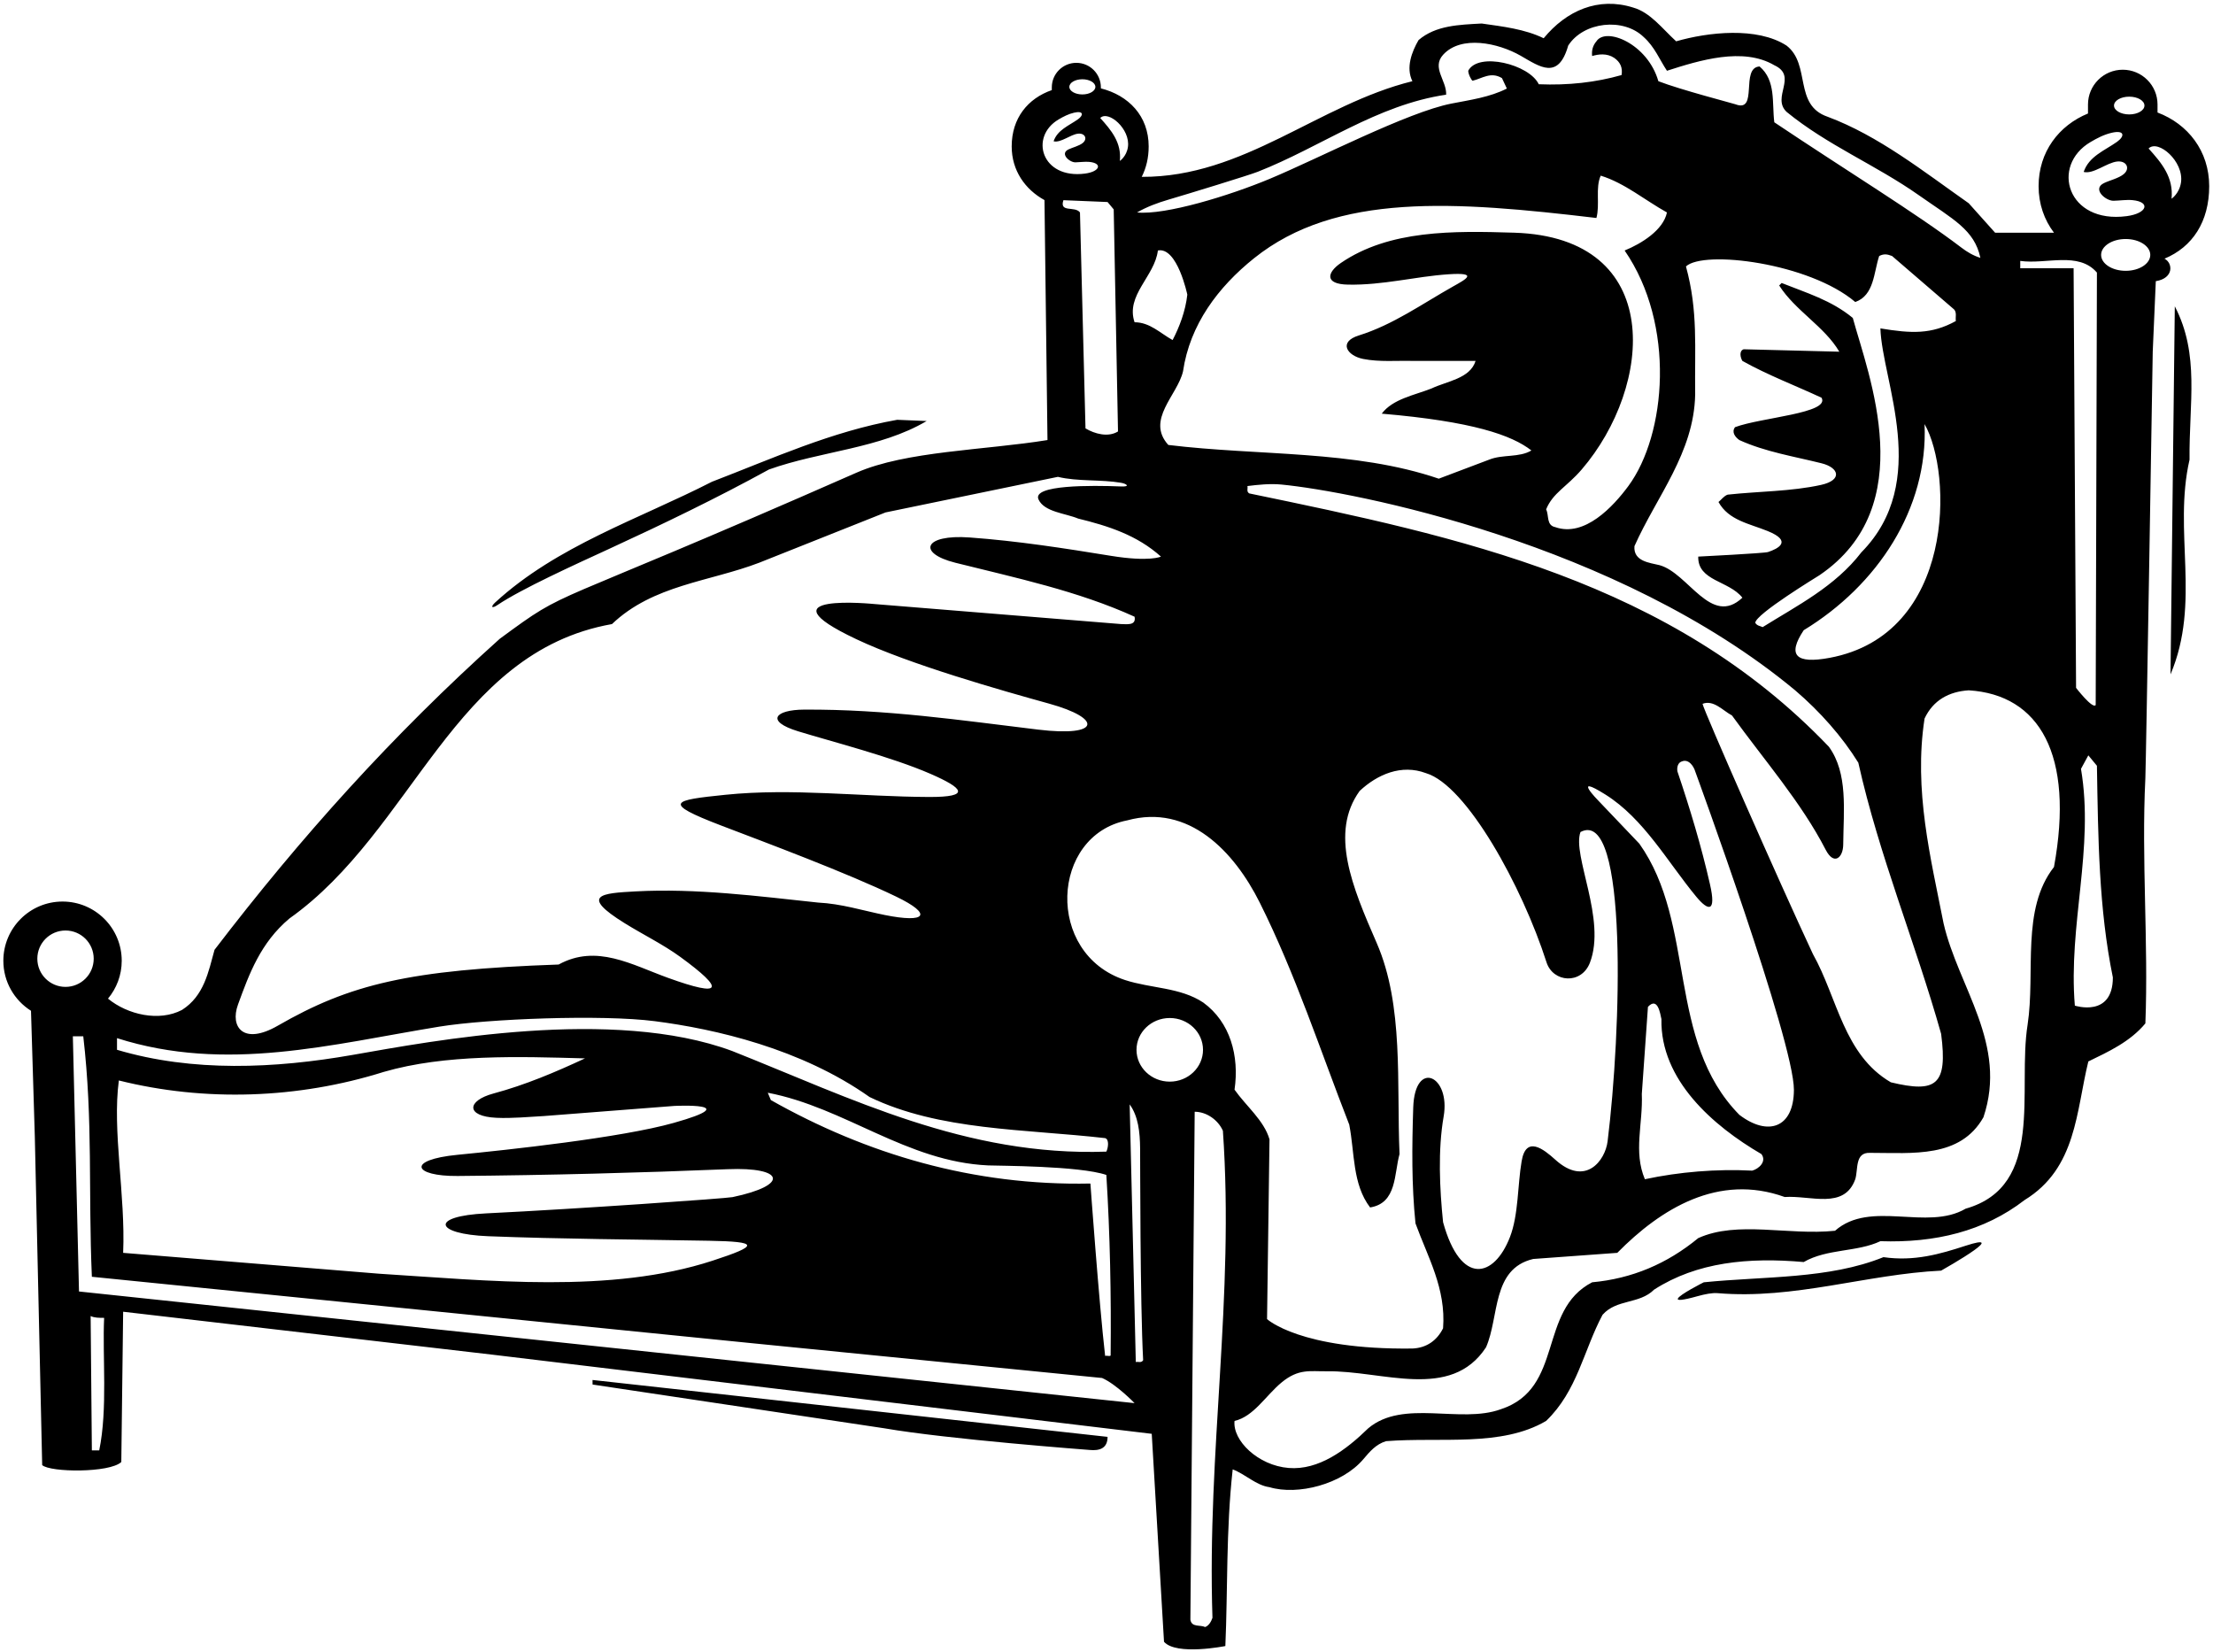 <?xml version="1.0" encoding="UTF-8"?>
<svg xmlns="http://www.w3.org/2000/svg" xmlns:xlink="http://www.w3.org/1999/xlink" width="493pt" height="368pt" viewBox="0 0 493 368" version="1.1">
<g id="surface1">
<path style=" stroke:none;fill-rule:nonzero;fill:rgb(0%,0%,0%);fill-opacity:1;" d="M 484.492 68.23 C 490.098 79.023 487.637 89.82 487.773 102.391 C 484.086 118.512 490.367 134.09 483.535 150.215 Z M 110.809 134.777 C 116.105 131.195 128.086 125.762 135.594 122.309 C 147.672 116.75 159.66 110.973 171.316 104.574 C 182.793 100.477 196.047 99.93 206.434 93.781 L 199.871 93.508 C 185.254 96.105 172.137 102.117 158.605 107.309 C 142.293 115.656 124.105 121.543 110.328 134.184 C 109.223 135.199 109.566 135.617 110.809 134.777 Z M 437.871 277.488 C 432.227 279.328 426.445 281.016 419.59 280.023 C 407.43 284.941 393.082 284.258 379.555 285.625 C 379.555 285.625 378.145 286.332 376.719 287.148 C 373.969 288.723 371.148 290.684 378.191 288.715 C 379.793 288.27 381.441 287.941 382.625 288.043 C 399.734 289.496 415.82 283.832 432.434 283.027 C 432.434 283.027 437.254 280.32 439.848 278.449 C 441.969 276.918 442.602 275.949 437.871 277.488 Z M 132.008 308.398 L 197.004 318.145 C 211.215 320.605 242.152 322.918 242.82 322.977 C 244.82 323.156 246.738 322.719 246.738 320.055 L 132 307.383 Z M 480.258 62.629 L 479.574 78.34 C 479.574 78.34 478.082 170.324 477.93 173.363 C 477.035 191.434 478.637 209.949 477.934 227.961 C 474.52 232.062 469.734 234.246 465.227 236.434 C 462.496 247.5 462.633 260.211 451.016 267.312 C 441.996 274.281 431.066 276.879 418.906 276.469 C 413.715 278.926 407.02 278.109 401.824 281.113 C 389.527 280.023 378.051 281.113 368.488 287.262 C 365.207 290.543 360.152 289.312 357.008 292.863 C 352.773 300.789 351.406 309.809 344.438 316.504 C 334.465 322.379 320.934 320.055 308.773 321.012 C 306.52 321.695 305.121 323.367 303.719 325.027 C 298.996 330.613 289.098 333.148 282.812 331.262 C 279.809 330.852 277.484 328.391 274.613 327.297 C 273.109 340.824 273.523 354.352 272.977 366.648 C 272.977 366.648 262.043 368.836 259.312 365.695 L 256.578 319.375 L 109.691 301.746 L 27.434 292.18 L 27.023 325.656 C 24.43 328.117 11.172 327.98 9.398 326.344 L 7.758 253.238 L 6.906 225.148 C 3.207 222.812 0.746 218.699 0.746 214.004 C 0.746 206.723 6.648 200.816 13.93 200.816 C 21.211 200.816 27.117 206.723 27.117 214.004 C 27.117 217.215 25.965 220.152 24.059 222.441 C 28.41 226.02 35.438 227.641 40.551 224.953 C 45.469 221.812 46.426 216.484 47.793 211.562 C 66.922 186.559 87.418 163.742 111.332 142.289 C 127.613 130.324 118.801 136.969 190.781 105.297 C 201.781 100.457 219.477 100.281 233.352 98.02 L 232.684 44.57 C 228.355 42.188 225.379 37.973 225.379 32.613 C 225.379 26.312 228.988 21.922 234.316 20.07 L 234.316 19.461 C 234.316 16.441 236.766 13.996 239.781 13.996 C 242.801 13.996 245.246 16.441 245.246 19.461 L 245.246 19.684 C 251.398 21.238 255.895 25.812 255.895 32.613 C 255.895 35.156 255.34 37.438 254.344 39.395 C 277.113 39.492 293.719 23.246 314.648 18.086 C 313.148 15.078 314.516 11.523 316.016 8.93 C 319.844 5.648 325.035 5.512 330.09 5.238 C 334.871 5.922 339.656 6.469 343.891 8.52 C 348.945 2.371 356.051 -0.773 363.84 1.688 C 367.664 2.777 370.262 6.332 373.406 9.203 C 380.512 7.152 391.441 5.922 398 10.156 C 403.465 14.395 399.504 23.41 407.156 26.008 C 418.496 30.242 428.473 38.168 438.582 45.273 L 444.457 51.832 L 457.57 51.832 C 455.422 48.988 454.148 45.461 454.148 41.465 C 454.148 33.832 458.66 27.938 465.152 25.281 L 465.152 23.273 C 465.152 19 468.621 15.531 472.895 15.531 C 477.172 15.531 480.641 19 480.641 23.273 L 480.641 25.062 C 487.41 27.613 492.152 33.633 492.152 41.465 C 492.152 49.402 488.426 55.02 482.191 57.621 C 484.086 58.574 484.312 61.988 480.258 62.629 Z M 470.945 23.512 C 470.945 24.602 472.465 25.488 474.336 25.488 C 476.211 25.488 477.727 24.602 477.727 23.512 C 477.727 22.418 476.211 21.531 474.336 21.531 C 472.465 21.531 470.945 22.418 470.945 23.512 Z M 473.777 48.145 C 478.379 47.535 479.168 44.965 475.055 44.578 C 473.766 44.453 472.254 44.684 470.855 44.719 C 469.086 44.766 466.004 42.098 468.707 40.785 C 469.996 40.16 471.984 39.715 473.098 38.793 C 474.629 37.527 473.734 35.758 471.66 35.977 C 469.34 36.219 466.367 38.844 464.191 38.301 C 465.352 34.816 468.871 33.539 471.609 31.598 C 473.418 30.312 473.305 28.918 470.453 29.57 C 468.742 29.965 467.211 30.754 465.73 31.629 C 456.734 36.918 460.52 49.898 473.777 48.145 Z M 253.301 47.324 C 259.602 47.953 273.871 43.594 282.922 39.809 C 293.895 35.219 313.551 24.996 323.312 23.078 C 327.562 22.246 331.91 21.656 335.691 19.723 L 334.598 17.398 C 332.094 15.898 330.164 17.492 328.074 17.98 C 327.883 18.023 327.086 16.578 327.086 15.762 C 329.301 11.516 340.688 14.312 342.797 18.766 C 349.355 19.039 355.508 18.355 361.242 16.719 C 361.516 15.078 360.973 13.848 359.605 12.891 C 357.965 11.797 356.051 12.07 354.688 12.48 C 354.551 11.254 354.824 10.156 355.641 9.203 C 357.754 5.938 367.059 9.734 369.441 18.086 C 374.363 19.996 386.137 23.047 386.629 23.234 C 391.797 25.211 387.621 15.055 391.988 14.805 C 395.676 17.945 394.723 22.867 395.27 27.238 C 411.055 37.828 426.918 47.512 436.945 55.152 C 438.23 56.133 439.602 56.949 441.18 57.434 C 439.859 51.172 435.109 48.859 427.48 43.492 C 417.832 36.703 407.129 32.383 398 24.914 C 394.586 21.637 400.598 16.988 395.27 14.531 C 388.301 10.434 378.598 13.438 371.355 15.762 C 369.715 13.301 368.621 10.434 366.164 8.246 C 361.656 3.871 352.773 4.828 349.355 10.156 C 347.137 17.93 343.035 14.863 338.754 12.41 C 333.75 9.551 325.504 7.781 321.48 12.207 C 318.887 15.078 322.301 17.945 322.164 21.09 C 306.742 23.359 294.246 32.746 280.195 38.262 C 278.188 39.051 264.887 43.121 260.293 44.473 C 257.875 45.184 255.516 46.051 253.301 47.324 Z M 435.305 68.91 L 421.504 57.023 C 420.41 56.613 419.727 56.48 418.633 57.023 C 417.402 60.715 417.539 65.77 413.305 67.273 C 403.043 58.551 379.52 55.648 375.59 59.348 C 378.324 69.324 377.504 77.387 377.641 87.906 C 377.367 100.887 369.031 110.59 364.113 121.656 C 363.84 125.07 367.531 125.344 369.715 125.891 C 376.137 127.668 381.195 139.691 388.16 133.133 C 385.156 129.309 378.188 129.445 378.324 123.98 C 378.324 123.98 393.016 123.246 393.879 122.961 C 396.125 122.215 399.387 120.562 393.805 118.293 C 389.727 116.633 385.09 115.914 382.836 111.816 C 383.516 111.27 384.062 110.449 384.883 110.18 C 391.793 109.426 399.047 109.48 405.695 108.008 C 410.465 106.949 409.754 104.184 405.801 103.195 C 399.707 101.672 393.246 100.652 387.48 98.02 C 386.523 97.336 385.703 96.242 386.523 95.148 C 392.398 92.961 407.793 92.051 405.789 88.59 C 399.914 85.855 393.766 83.535 388.16 80.391 C 387.754 79.707 387.344 78.203 388.438 77.797 L 409.75 78.34 C 406.473 72.738 399.914 69.188 396.359 63.586 L 396.906 63.035 C 402.371 65.223 407.977 66.863 412.758 70.824 C 416.25 83.633 427.961 112.758 405.348 128.117 C 404.957 128.383 391.031 136.824 391.031 138.734 C 391.441 139.418 392.125 139.418 392.672 139.691 C 400.324 134.91 408.797 130.676 414.672 123.023 C 430.211 107.254 419.266 84.895 418.906 73.148 C 425.785 74.285 430.246 74.516 435.715 71.508 C 435.574 70.688 435.984 69.598 435.305 68.91 Z M 366.438 262.668 C 374.09 261.027 382.422 260.344 390.348 260.754 C 391.852 260.344 393.629 258.703 392.398 257.066 C 381.605 250.781 369.852 240.531 370.125 227.004 C 369.852 225.773 369.305 221.949 367.121 224.27 L 365.754 243.676 C 366.027 250.371 363.84 256.52 366.438 262.668 Z M 399.637 242.77 C 399.676 231.953 377.641 171.805 377.641 171.805 C 377.367 170.848 376.273 168.934 374.637 169.617 C 373.816 169.891 373.539 170.848 373.68 171.805 C 376.484 180.109 378.992 188.414 380.941 196.98 C 382.414 203.434 380.488 202.871 377.914 199.766 C 371.508 192.035 366.234 182.363 357.625 176.969 C 349.98 172.172 356.094 178.367 356.094 178.367 L 365.207 187.926 C 377.914 205.824 371.219 231.785 387.48 248.32 C 393.77 253.129 399.602 251.344 399.637 242.77 Z M 403.875 212.52 C 409.34 222.223 410.707 234.93 421.23 241.078 C 431.301 243.496 433.934 241.773 432.434 230.285 C 426.695 209.926 418.633 190.66 413.988 169.891 C 410.434 164.152 405.516 158.547 399.914 153.766 C 360.27 120.844 301.336 109.465 285.465 107.93 C 282.949 107.684 280.215 107.977 277.895 108.266 C 278.031 108.812 277.621 109.496 278.305 109.906 C 325.172 119.605 372.176 129.445 407.43 166.336 C 411.727 172.262 410.691 180.461 410.621 188.156 C 410.594 191.008 408.578 192.898 406.707 189.262 C 401.27 178.703 392.98 169.266 385.84 159.367 C 383.789 158.273 381.738 155.816 379.281 156.773 C 379.555 158.273 396.086 195.852 403.875 212.52 Z M 355.641 48.555 C 324.09 44.812 297.711 42.832 279.375 57.52 C 271.363 63.938 265.07 72.305 263.547 82.715 C 262.316 88.043 255.211 93.508 260.27 99.109 C 280.355 101.57 301.672 100.203 320.523 106.625 L 331.73 102.391 C 334.734 101.16 338.426 101.98 341.16 100.34 C 336.785 96.926 328.086 93.871 307.816 92.141 C 310.277 88.863 315.059 88.043 318.887 86.539 C 322.301 84.898 327.496 84.355 328.723 80.391 L 314.648 80.391 C 311.191 80.297 307.328 80.672 303.68 79.953 C 300.098 79.25 298.062 76.164 302.715 74.719 C 310.312 72.355 316.855 67.66 323.746 63.785 C 326.504 62.238 329.59 60.625 322.621 61.098 C 315.301 61.594 308.113 63.551 300.297 63.398 C 294.992 63.297 295.625 60.684 298.711 58.574 C 309.516 51.188 323.742 51.41 337.332 51.832 C 371.129 52.883 368.27 86.051 352.363 104.574 C 349.039 108.445 345.941 109.77 344.438 113.457 C 345.121 114.824 344.438 117.012 346.488 117.422 C 353.02 119.715 359.395 112.82 362.758 108.262 C 371.215 96.797 373.32 72.309 361.926 55.797 C 365.617 54.293 370.535 51.285 371.355 47.324 C 366.438 44.59 361.926 40.766 356.598 39.125 C 355.367 41.859 356.461 45.547 355.641 48.555 Z M 428.742 94.465 C 429.562 113.32 418.223 130.398 401.824 140.375 C 398.098 145.973 400.055 147.93 407.574 146.535 C 435.586 141.332 435 105.355 428.742 94.465 Z M 252.754 71.781 C 256.168 71.781 258.492 74.242 261.227 75.746 C 262.727 72.875 264.094 69.324 264.504 65.633 C 264.504 65.633 262.273 54.93 257.945 55.797 C 257.262 61.535 250.703 65.77 252.754 71.781 Z M 245.102 26.281 C 247.562 29.016 249.883 31.746 249.473 35.848 C 249.473 35.848 250.965 34.852 251.273 32.754 C 251.859 28.734 246.902 24.48 245.102 26.281 Z M 248.105 46.641 L 246.738 45 L 236.902 44.59 C 235.945 47.461 239.496 45.82 240.59 47.324 L 241.82 95.422 C 243.871 96.652 246.879 97.469 249.062 96.105 Z M 238.223 19.348 C 238.223 20.281 239.52 21.035 241.121 21.035 C 242.723 21.035 244.02 20.281 244.02 19.348 C 244.02 18.414 242.723 17.656 241.121 17.656 C 239.52 17.656 238.223 18.414 238.223 19.348 Z M 241.719 38.664 C 245.078 38.219 245.656 36.344 242.652 36.059 C 241.711 35.969 240.605 36.137 239.586 36.16 C 238.293 36.195 236.039 34.246 238.016 33.289 C 238.957 32.832 240.41 32.508 241.223 31.836 C 242.34 30.91 241.688 29.617 240.172 29.773 C 238.477 29.953 236.309 31.871 234.715 31.473 C 235.566 28.926 238.137 27.996 240.137 26.574 C 241.457 25.641 241.375 24.617 239.289 25.098 C 238.039 25.383 236.922 25.961 235.84 26.598 C 229.27 30.465 232.035 39.945 241.719 38.664 Z M 61.875 228.473 C 77.945 219.227 91.059 216.012 124.449 214.844 C 132.887 210.215 140.707 214.883 148.84 217.82 C 161.055 222.234 161.566 220.449 151.566 213.156 C 147.742 210.371 143.34 208.23 139.18 205.652 C 128.965 199.324 134.117 198.957 141.57 198.555 C 155.098 197.82 168.977 199.633 182.246 201.043 C 187.434 201.297 192.191 202.82 197.059 203.805 C 206.387 205.691 207.871 203.684 199.664 199.727 C 188.523 194.355 170.695 187.719 160.68 183.891 C 147.191 178.734 149.945 178.227 161.641 177.031 C 176.438 175.516 191.918 177.461 206.934 177.523 C 216.43 177.562 214.594 175.559 207.316 172.383 C 198.621 168.59 185.262 165.184 177.781 162.887 C 170.48 160.645 172.602 158.098 179.148 158.062 C 197.426 157.965 214.02 160.438 231.289 162.52 C 245.277 164.203 245.605 160.027 233.738 156.738 C 223.012 153.766 202.699 148.016 190.766 142.375 C 168.609 131.902 194.852 134.551 194.852 134.551 L 249.746 139.008 C 250.977 139.008 253.164 139.418 252.754 137.371 C 240.078 131.609 226.324 128.727 212.844 125.352 C 204.23 123.195 205.816 118.973 216.02 119.719 C 226.781 120.504 237.137 122.129 247.488 123.809 C 256.152 125.215 258.629 123.98 258.629 123.98 C 253.301 119.195 246.879 117.148 240.184 115.508 C 237.309 114.312 232.656 114.059 231.359 111.258 C 229.836 107.965 243.16 108.098 249.75 108.355 C 251.875 108.441 250.988 107.754 249.746 107.539 C 245.223 106.762 240.066 107.289 235.672 106.215 L 197.277 114.141 L 169.129 125.344 C 158.062 129.578 145.492 130.266 136.336 139.008 C 100.945 145.297 92.203 184.922 64.465 204.598 C 58.055 209.992 55.531 216.867 53.016 223.773 C 51.199 228.746 54.199 232.891 61.875 228.473 Z M 26.066 233.836 C 42.922 238.844 61.203 238.016 78.516 234.984 C 96.406 231.852 136.535 224.238 163.117 234.109 C 189.625 244.633 215.176 257.613 246.465 256.52 C 246.879 255.699 247.148 253.785 246.195 253.512 C 228.293 251.465 209.301 251.871 193.723 244.359 C 178.414 233.543 159.332 229.203 145.883 227.465 C 134.055 225.938 108.629 226.93 97.887 228.676 C 73.844 232.594 50.395 238.996 26.066 231.242 Z M 247.422 301.746 C 247.562 288.629 247.285 274.828 246.465 261.711 C 240.453 259.66 222.293 259.688 220.145 259.59 C 201.906 258.754 188.277 246.703 171.043 243.402 L 171.727 245.039 C 193.039 257.066 216.816 264.172 242.914 263.625 C 242.914 263.625 244.828 290.133 246.195 302.02 C 246.605 301.883 247.562 302.293 247.422 301.746 Z M 27.434 279.066 L 84.414 283.711 C 108.762 285.238 136.082 288.199 158.719 280.82 C 169.258 277.387 169.023 276.574 157.973 276.371 C 142.328 276.086 124.922 275.996 108.773 275.363 C 96.797 274.895 95.629 270.887 108.332 270.27 C 129.141 269.258 161.887 266.93 163.195 266.652 C 175.945 263.977 174.742 259.91 162.07 260.434 C 142.438 261.242 122.18 261.77 101.949 261.945 C 92.066 262.031 90.434 258.344 101.93 257.227 C 113.18 256.129 138.355 253.426 150.07 250.125 C 166.395 245.531 150.219 246.34 150.219 246.34 L 121.168 248.594 C 117.859 248.766 114.129 249.145 110.602 248.984 C 103.727 248.672 103.934 245.188 109.941 243.57 C 117.023 241.668 123.77 238.801 130.324 235.75 C 115.566 235.34 99.168 234.793 85.504 238.758 C 66.375 244.77 45.605 245.449 26.477 240.668 C 24.973 251.871 27.98 266.219 27.434 279.066 Z M 14.594 219.824 C 18.062 219.824 20.875 217.016 20.875 213.547 C 20.875 210.078 18.062 207.266 14.594 207.266 C 11.125 207.266 8.316 210.078 8.316 213.547 C 8.316 217.016 11.125 219.824 14.594 219.824 Z M 23.199 293.547 C 22.105 293.547 21.012 293.547 20.191 293.141 L 20.465 323.062 L 22.105 323.062 C 24.02 313.773 22.789 302.156 23.199 293.547 Z M 252.754 312.543 C 252.754 312.543 248.652 308.305 245.512 306.941 L 167.078 299.148 L 20.465 284.395 C 19.645 265.402 20.738 249.688 18.551 230.832 L 16.23 230.832 L 17.598 287.672 Z M 254.664 302.977 C 253.98 290.133 254.016 258.414 253.988 255.789 C 253.949 252.133 253.57 248.625 251.66 245.996 L 253.027 303.387 C 253.57 303.25 254.254 303.66 254.664 302.977 Z M 260.594 240.93 C 264.684 240.93 268 237.758 268 233.844 C 268 229.93 264.684 226.758 260.594 226.758 C 256.5 226.758 253.184 229.93 253.184 233.844 C 253.184 237.758 256.5 240.93 260.594 240.93 Z M 272.43 251.871 C 271.336 249.414 268.738 247.637 266.145 247.637 L 265.188 360.773 C 265.461 362.551 267.371 361.867 268.465 362.414 C 269.285 362.141 269.832 361.184 270.105 360.363 C 268.875 323.062 275.023 289.039 272.43 251.871 Z M 275.023 242.719 C 277.621 246.406 281.582 249.551 282.812 253.785 L 282.266 293.82 C 282.266 293.82 289.613 300.691 314.648 300.379 C 317.793 300.242 320.117 298.605 321.48 295.871 C 322.164 286.988 318.066 280.023 315.336 272.508 C 314.453 263.906 314.547 255.398 314.832 246.691 C 315.188 235.887 323.199 239.574 321.605 248.711 C 320.305 256.176 320.715 264.805 321.48 272.234 C 325.422 286.508 332.863 284.633 336.379 275.551 C 338.301 270.59 338.07 263.957 338.973 258.703 C 339.93 252.828 343.871 255.953 346.488 258.32 C 353.188 264.383 357.598 258.531 358.133 254.223 C 361.137 230.109 362.809 179.688 352.09 185.328 C 350.176 190.523 357.922 204.777 354.188 214.449 C 352.297 219.348 345.98 218.895 344.52 214.332 C 339.121 197.484 326.734 174.898 317.656 172.211 C 312.191 170.164 306.859 172.484 302.898 176.176 C 296.176 185.484 301.227 197.516 306.68 210.016 C 312.781 223.992 311.098 241.379 311.781 257.066 C 310.551 261.438 311.234 267.996 305.223 268.953 C 301.262 263.762 301.805 256.793 300.578 250.508 C 294.133 234.004 288.625 217.027 280.645 201.059 C 274.941 189.641 264.824 178.977 251.113 182.734 C 234.039 186.055 232.773 212.441 250.629 218.297 C 256.363 220.176 262.945 219.906 268.059 223.316 C 274.066 227.688 276.117 235.203 275.023 242.719 Z M 438.582 153.766 C 434.211 154.039 430.656 155.953 428.742 160.051 C 426.285 176.039 430.109 191.066 432.98 205.688 C 436.258 219.898 447.328 232.605 441.859 248.867 C 436.668 258.023 426.148 256.793 416.582 256.793 C 413.168 256.656 413.988 260.48 413.305 262.668 C 410.844 269.5 403.328 266.219 397.59 266.629 C 382.836 261.301 369.988 269.227 360.289 279.066 L 341.566 280.43 C 332.277 282.617 334.055 293.273 331.047 300.109 C 323.176 312.105 307.984 305.242 295.516 305.445 C 291.93 305.504 289.312 304.773 285.477 307.957 C 281.996 310.844 279.293 315.527 275.023 316.504 C 274.562 320.871 280.258 326.434 287.086 326.984 C 293.766 327.527 299.852 322.988 304.812 318.145 C 312.602 311.586 325.309 317.188 334.328 313.906 C 348.535 309.262 342.523 291.906 354.688 285.625 C 363.566 284.805 371.355 281.523 378.324 275.785 C 387.07 271.824 398.41 275.238 408.797 274.145 C 416.719 267.176 429.289 274.281 437.898 269.227 C 455.664 264.172 449.379 242.855 451.699 228.234 C 453.477 216.484 450.195 202.547 457.574 193.117 C 462.164 168.062 454.305 154.73 438.582 153.766 Z M 461.945 59.758 L 462.496 153.219 C 462.496 153.219 466.184 158.004 466.867 157.047 L 467.141 60.715 C 463.039 55.934 455.801 58.938 450.059 58.117 L 450.059 59.758 Z M 470.691 217.715 C 467.551 202.41 467.414 186.695 467.141 170.57 L 465.227 168.25 L 463.59 171.258 C 466.594 189.02 460.719 205.965 462.223 224 C 462.223 224 470.691 226.762 470.691 217.715 Z M 479.027 56.781 C 479.027 54.824 476.574 53.238 473.551 53.238 C 470.527 53.238 468.074 54.824 468.074 56.781 C 468.074 58.738 470.527 60.324 473.551 60.324 C 476.574 60.324 479.027 58.738 479.027 56.781 Z M 483.766 44.266 C 483.766 44.266 485.512 43.102 485.871 40.648 C 486.559 35.945 480.762 30.965 478.648 33.074 C 481.527 36.273 484.246 39.473 483.766 44.266 "/>
</g>
</svg>
